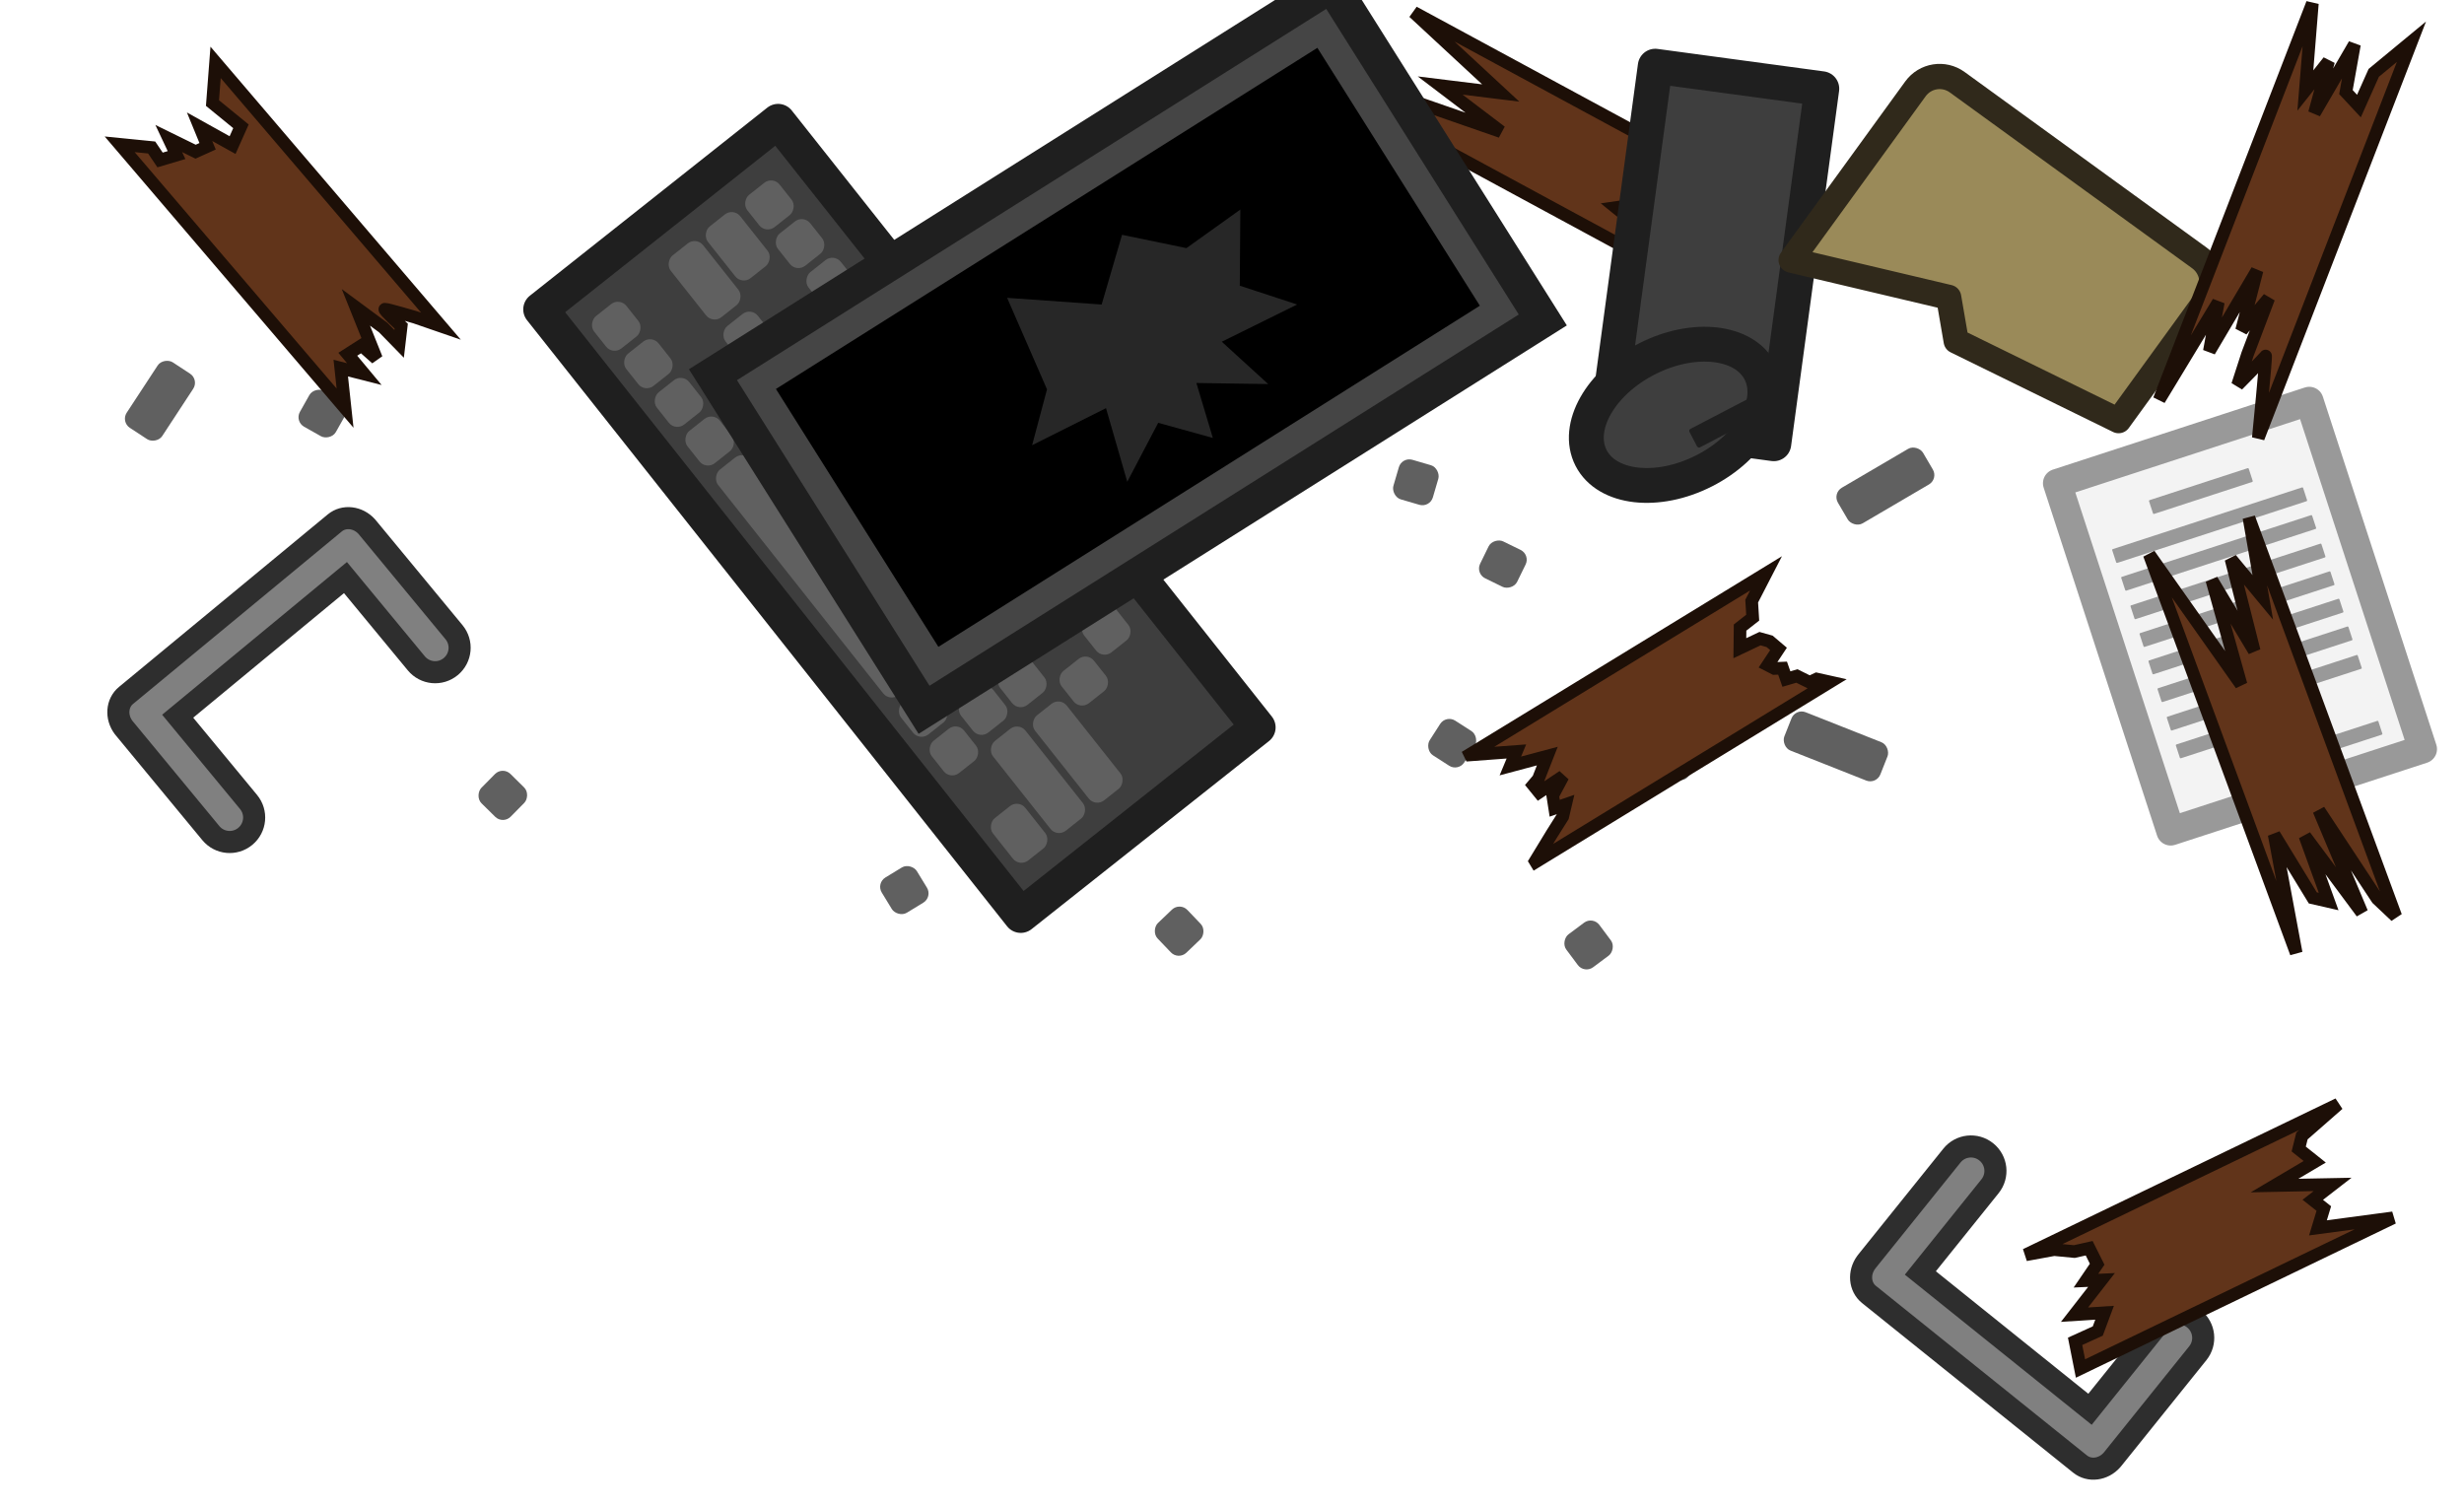<?xml version="1.0" encoding="UTF-8" standalone="no"?>
<!-- Created with Inkscape (http://www.inkscape.org/) -->

<svg
   width="390.567"
   height="238.736"
   viewBox="0 0 103.338 63.166"
   version="1.1"
   id="svg1"
   xmlns="http://www.w3.org/2000/svg"
   xmlns:svg="http://www.w3.org/2000/svg">
  <defs
     id="defs1" />
  <g
     id="layer1"
     transform="translate(50.608,-236.421)">
    <g
       id="g9476"
       transform="matrix(1,0,0,-1,-2931.087,188.383)">
      <path
         id="rect998-3"
         style="fill:#61341a;fill-opacity:1;stroke:#1d0f07;stroke-width:0.529;stroke-linecap:square;stroke-opacity:1"
         d="m 2955.434,-57.031 -3.93,0.875 0.894,-1.628 -2.65,1.263 -1.5,-0.22 1.614,-1.306 2.804,-1.559 0.648,-1.342 -15.668,8.479 1.056,0.548 4.724,-1.639 -2.548,1.935 2.54,-0.313 -3.651,3.385 z" />
      <path
         id="path9290"
         style="display:inline;fill:#808080;fill-opacity:1;stroke:#2e2e2e;stroke-width:0.926;stroke-miterlimit:4;stroke-dasharray:none;stroke-opacity:1"
         d="m 2889.321,-82.978 c 0.362,-0.438 1.006,-0.499 1.444,-0.137 0.438,0.362 0.499,1.006 0.137,1.444 l -2.971,3.596 7.036,5.814 2.971,-3.596 c 0.362,-0.438 1.006,-0.5 1.444,-0.138 0.438,0.362 0.499,1.006 0.137,1.444 l -3.625,4.387 c -0.012,0.014 -0.022,0.027 -0.034,0.041 -0.365,0.403 -0.953,0.474 -1.34,0.154 l -8.686,-7.178 -0.07,-0.057 c -0.387,-0.32 -0.428,-0.91 -0.101,-1.345 0.01,-0.014 0.022,-0.027 0.034,-0.041 z" />
      <path
         id="path9292"
         style="display:inline;fill:#808080;fill-opacity:1;stroke:#2e2e2e;stroke-width:0.926;stroke-miterlimit:4;stroke-dasharray:none;stroke-opacity:1"
         d="m 2972.653,-104.791 c 0.356,0.443 0.286,1.086 -0.157,1.442 -0.443,0.356 -1.086,0.285 -1.442,-0.157 l -2.922,-3.636 -7.115,5.717 2.922,3.636 c 0.356,0.443 0.286,1.086 -0.157,1.442 -0.443,0.356 -1.086,0.286 -1.442,-0.157 l -3.565,-4.436 c -0.011,-0.014 -0.022,-0.028 -0.032,-0.042 -0.321,-0.439 -0.272,-1.029 0.119,-1.344 l 8.784,-7.058 0.07,-0.056 c 0.392,-0.315 0.978,-0.236 1.338,0.173 0.012,0.013 0.023,0.026 0.034,0.041 z" />
      <rect
         style="fill:#606060;fill-opacity:1;stroke:none;stroke-width:2.534;stroke-linecap:round;stroke-linejoin:round;stroke-miterlimit:5;stroke-dasharray:none;stroke-opacity:1;paint-order:fill markers stroke"
         id="rect9312"
         width="1.724"
         height="1.729"
         x="1830.337"
         y="-2310.149"
         ry="0.458"
         rx="0.458"
         transform="matrix(0.598,-0.802,-0.802,-0.598,0,0)" />
      <rect
         style="fill:#606060;fill-opacity:1;stroke:none;stroke-width:2.534;stroke-linecap:round;stroke-linejoin:round;stroke-miterlimit:5;stroke-dasharray:none;stroke-opacity:1;paint-order:fill markers stroke"
         id="rect9322"
         width="4.136"
         height="1.729"
         x="2515.375"
         y="1554.466"
         ry="0.458"
         rx="0.458"
         transform="matrix(0.863,0.506,0.506,-0.863,0,0)" />
      <rect
         style="fill:#606060;fill-opacity:1;stroke:none;stroke-width:2.534;stroke-linecap:round;stroke-linejoin:round;stroke-miterlimit:5;stroke-dasharray:none;stroke-opacity:1;paint-order:fill markers stroke"
         id="rect9328"
         width="1.724"
         height="1.729"
         x="1228.03"
         y="2676.223"
         ry="0.458"
         rx="0.458"
         transform="matrix(0.439,0.898,0.898,-0.439,0,0)" />
      <rect
         style="fill:#606060;fill-opacity:1;stroke:none;stroke-width:2.534;stroke-linecap:round;stroke-linejoin:round;stroke-miterlimit:5;stroke-dasharray:none;stroke-opacity:1;paint-order:fill markers stroke"
         id="rect9332"
         width="1.724"
         height="1.729"
         x="2518.432"
         y="-1524.303"
         ry="0.458"
         rx="0.458"
         transform="matrix(0.841,-0.54,-0.54,-0.841,0,0)" />
      <rect
         style="fill:#606060;fill-opacity:1;stroke:none;stroke-width:2.534;stroke-linecap:round;stroke-linejoin:round;stroke-miterlimit:5;stroke-dasharray:none;stroke-opacity:1;paint-order:fill markers stroke"
         id="rect9344"
         width="1.724"
         height="1.729"
         x="1870.631"
         y="2280.957"
         ry="0.458"
         rx="0.458"
         transform="matrix(0.655,0.756,0.756,-0.655,0,0)" />
      <rect
         style="fill:#606060;fill-opacity:1;stroke:none;stroke-width:2.534;stroke-linecap:round;stroke-linejoin:round;stroke-miterlimit:5;stroke-dasharray:none;stroke-opacity:1;paint-order:fill markers stroke"
         id="rect9354"
         width="1.724"
         height="1.729"
         x="1822.111"
         y="-2296.813"
         ry="0.458"
         rx="0.458"
         transform="matrix(0.608,-0.794,-0.794,-0.608,0,0)" />
      <rect
         style="fill:#606060;fill-opacity:1;stroke:none;stroke-width:2.534;stroke-linecap:round;stroke-linejoin:round;stroke-miterlimit:5;stroke-dasharray:none;stroke-opacity:1;paint-order:fill markers stroke"
         id="rect9368"
         width="1.724"
         height="1.729"
         x="1363.527"
         y="2552.63"
         ry="0.458"
         rx="0.458"
         transform="matrix(0.491,0.871,0.871,-0.491,0,0)" />
      <rect
         style="fill:#606060;fill-opacity:1;stroke:none;stroke-width:2.534;stroke-linecap:round;stroke-linejoin:round;stroke-miterlimit:5;stroke-dasharray:none;stroke-opacity:1;paint-order:fill markers stroke"
         id="rect9376"
         width="1.724"
         height="1.729"
         x="2445.129"
         y="1591.324"
         ry="0.458"
         rx="0.458"
         transform="matrix(0.854,0.521,0.521,-0.854,0,0)" />
      <rect
         style="fill:#606060;fill-opacity:1;stroke:none;stroke-width:2.534;stroke-linecap:round;stroke-linejoin:round;stroke-miterlimit:5;stroke-dasharray:none;stroke-opacity:1;paint-order:fill markers stroke"
         id="rect9384"
         width="1.724"
         height="1.729"
         x="2838.992"
         y="-761.004"
         ry="0.458"
         rx="0.458"
         transform="matrix(0.96,-0.281,-0.281,-0.96,0,0)" />
      <rect
         style="fill:#606060;fill-opacity:1;stroke:none;stroke-width:2.534;stroke-linecap:round;stroke-linejoin:round;stroke-miterlimit:5;stroke-dasharray:none;stroke-opacity:1;paint-order:fill markers stroke"
         id="rect9398"
         width="1.724"
         height="1.729"
         x="2122.728"
         y="-1980.31"
         ry="0.458"
         rx="0.458"
         transform="matrix(0.712,-0.702,-0.702,-0.712,0,0)" />
      <rect
         style="fill:#606060;fill-opacity:1;stroke:none;stroke-width:2.534;stroke-linecap:round;stroke-linejoin:round;stroke-miterlimit:5;stroke-dasharray:none;stroke-opacity:1;paint-order:fill markers stroke"
         id="rect9402"
         width="1.724"
         height="1.729"
         x="2086.249"
         y="-2058.593"
         ry="0.458"
         rx="0.458"
         transform="matrix(0.691,-0.723,-0.723,-0.691,0,0)" />
      <rect
         style="fill:#606060;fill-opacity:1;stroke:none;stroke-width:2.534;stroke-linecap:round;stroke-linejoin:round;stroke-miterlimit:5;stroke-dasharray:none;stroke-opacity:1;paint-order:fill markers stroke"
         id="rect9408"
         width="4.33"
         height="1.729"
         x="2776.585"
         y="-1015.1"
         ry="0.458"
         rx="0.458"
         transform="matrix(0.93,-0.368,-0.368,-0.93,0,0)" />
      <g
         id="g2"
         transform="matrix(-0.621,0.784,0.784,0.621,4861.095,-2311.444)">
        <rect
           style="fill:#3e3e3e;fill-opacity:1;stroke:#1f1f1f;stroke-width:1.462;stroke-linecap:round;stroke-linejoin:round;stroke-miterlimit:5;stroke-dasharray:none;stroke-opacity:1;paint-order:fill markers stroke"
           id="rect9296"
           width="32.422"
           height="12.701"
           x="-2979.334"
           y="124.766"
           transform="scale(-1)" />
        <rect
           style="fill:#606060;fill-opacity:1;stroke:none;stroke-width:2.534;stroke-linecap:round;stroke-linejoin:round;stroke-miterlimit:5;stroke-dasharray:none;stroke-opacity:1;paint-order:fill markers stroke"
           id="rect9298"
           width="1.724"
           height="1.729"
           x="-2977.673"
           y="126.364"
           ry="0.458"
           rx="0.458"
           transform="scale(-1)" />
        <rect
           style="fill:#606060;fill-opacity:1;stroke:none;stroke-width:2.534;stroke-linecap:round;stroke-linejoin:round;stroke-miterlimit:5;stroke-dasharray:none;stroke-opacity:1;paint-order:fill markers stroke"
           id="rect9300"
           width="1.724"
           height="1.729"
           x="-2977.673"
           y="134.558"
           ry="0.458"
           rx="0.458"
           transform="scale(-1)" />
        <rect
           style="fill:#606060;fill-opacity:1;stroke:none;stroke-width:2.534;stroke-linecap:round;stroke-linejoin:round;stroke-miterlimit:5;stroke-dasharray:none;stroke-opacity:1;paint-order:fill markers stroke"
           id="rect9302"
           width="1.724"
           height="1.729"
           x="-2975.605"
           y="134.477"
           ry="0.458"
           rx="0.458"
           transform="scale(-1)" />
        <rect
           style="fill:#606060;fill-opacity:1;stroke:none;stroke-width:2.534;stroke-linecap:round;stroke-linejoin:round;stroke-miterlimit:5;stroke-dasharray:none;stroke-opacity:1;paint-order:fill markers stroke"
           id="rect9304"
           width="1.724"
           height="1.729"
           x="-2973.537"
           y="134.477"
           ry="0.458"
           rx="0.458"
           transform="scale(-1)" />
        <rect
           style="fill:#606060;fill-opacity:1;stroke:none;stroke-width:2.534;stroke-linecap:round;stroke-linejoin:round;stroke-miterlimit:5;stroke-dasharray:none;stroke-opacity:1;paint-order:fill markers stroke"
           id="rect9306"
           width="1.724"
           height="1.729"
           x="-2971.469"
           y="134.477"
           ry="0.458"
           rx="0.458"
           transform="scale(-1)" />
        <rect
           style="fill:#606060;fill-opacity:1;stroke:none;stroke-width:2.534;stroke-linecap:round;stroke-linejoin:round;stroke-miterlimit:5;stroke-dasharray:none;stroke-opacity:1;paint-order:fill markers stroke"
           id="rect9308"
           width="1.724"
           height="1.729"
           x="-2956.992"
           y="134.52"
           ry="0.458"
           rx="0.458"
           transform="scale(-1)" />
        <rect
           style="fill:#606060;fill-opacity:1;stroke:none;stroke-width:2.534;stroke-linecap:round;stroke-linejoin:round;stroke-miterlimit:5;stroke-dasharray:none;stroke-opacity:1;paint-order:fill markers stroke"
           id="rect9310"
           width="1.724"
           height="1.729"
           x="-2954.924"
           y="134.516"
           ry="0.458"
           rx="0.458"
           transform="scale(-1)" />
        <rect
           style="fill:#606060;fill-opacity:1;stroke:none;stroke-width:2.534;stroke-linecap:round;stroke-linejoin:round;stroke-miterlimit:5;stroke-dasharray:none;stroke-opacity:1;paint-order:fill markers stroke"
           id="rect9314"
           width="2.262"
           height="1.729"
           x="-2950.788"
           y="134.516"
           ry="0.458"
           rx="0.458"
           transform="scale(-1)" />
        <rect
           style="fill:#606060;fill-opacity:1;stroke:none;stroke-width:2.534;stroke-linecap:round;stroke-linejoin:round;stroke-miterlimit:5;stroke-dasharray:none;stroke-opacity:1;paint-order:fill markers stroke"
           id="rect9316"
           width="12.065"
           height="1.729"
           x="-2969.401"
           y="134.477"
           ry="0.458"
           rx="0.458"
           transform="scale(-1)" />
        <rect
           style="fill:#606060;fill-opacity:1;stroke:none;stroke-width:2.534;stroke-linecap:round;stroke-linejoin:round;stroke-miterlimit:5;stroke-dasharray:none;stroke-opacity:1;paint-order:fill markers stroke"
           id="rect9318"
           width="2.763"
           height="1.729"
           x="-2977.659"
           y="128.482"
           ry="0.458"
           rx="0.458"
           transform="scale(-1)" />
        <rect
           style="fill:#606060;fill-opacity:1;stroke:none;stroke-width:2.534;stroke-linecap:round;stroke-linejoin:round;stroke-miterlimit:5;stroke-dasharray:none;stroke-opacity:1;paint-order:fill markers stroke"
           id="rect9320"
           width="3.301"
           height="1.729"
           x="-2977.673"
           y="130.457"
           ry="0.458"
           rx="0.458"
           transform="scale(-1)" />
        <rect
           style="fill:#606060;fill-opacity:1;stroke:none;stroke-width:2.534;stroke-linecap:round;stroke-linejoin:round;stroke-miterlimit:5;stroke-dasharray:none;stroke-opacity:1;paint-order:fill markers stroke"
           id="rect9324"
           width="4.795"
           height="1.737"
           x="-2953.321"
           y="132.499"
           ry="0.458"
           rx="0.458"
           transform="scale(-1)" />
        <rect
           style="fill:#606060;fill-opacity:1;stroke:none;stroke-width:2.534;stroke-linecap:round;stroke-linejoin:round;stroke-miterlimit:5;stroke-dasharray:none;stroke-opacity:1;paint-order:fill markers stroke"
           id="rect9326"
           width="1.724"
           height="1.729"
           x="-2975.605"
           y="126.364"
           ry="0.458"
           rx="0.458"
           transform="scale(-1)" />
        <rect
           style="fill:#606060;fill-opacity:1;stroke:none;stroke-width:2.534;stroke-linecap:round;stroke-linejoin:round;stroke-miterlimit:5;stroke-dasharray:none;stroke-opacity:1;paint-order:fill markers stroke"
           id="rect9330"
           width="1.724"
           height="1.729"
           x="-2973.927"
           y="130.495"
           ry="0.458"
           rx="0.458"
           transform="scale(-1)" />
        <rect
           style="fill:#606060;fill-opacity:1;stroke:none;stroke-width:2.534;stroke-linecap:round;stroke-linejoin:round;stroke-miterlimit:5;stroke-dasharray:none;stroke-opacity:1;paint-order:fill markers stroke"
           id="rect9334"
           width="1.724"
           height="1.729"
           x="-2969.768"
           y="130.495"
           ry="0.458"
           rx="0.458"
           transform="scale(-1)" />
        <rect
           style="fill:#606060;fill-opacity:1;stroke:none;stroke-width:2.534;stroke-linecap:round;stroke-linejoin:round;stroke-miterlimit:5;stroke-dasharray:none;stroke-opacity:1;paint-order:fill markers stroke"
           id="rect9336"
           width="1.724"
           height="1.729"
           x="-2967.714"
           y="130.495"
           ry="0.458"
           rx="0.458"
           transform="scale(-1)" />
        <rect
           style="fill:#606060;fill-opacity:1;stroke:none;stroke-width:2.534;stroke-linecap:round;stroke-linejoin:round;stroke-miterlimit:5;stroke-dasharray:none;stroke-opacity:1;paint-order:fill markers stroke"
           id="rect9338"
           width="1.724"
           height="1.729"
           x="-2965.659"
           y="130.495"
           ry="0.458"
           rx="0.458"
           transform="scale(-1)" />
        <rect
           style="fill:#606060;fill-opacity:1;stroke:none;stroke-width:2.534;stroke-linecap:round;stroke-linejoin:round;stroke-miterlimit:5;stroke-dasharray:none;stroke-opacity:1;paint-order:fill markers stroke"
           id="rect9340"
           width="1.724"
           height="1.729"
           x="-2963.604"
           y="130.495"
           ry="0.458"
           rx="0.458"
           transform="scale(-1)" />
        <rect
           style="fill:#606060;fill-opacity:1;stroke:none;stroke-width:2.534;stroke-linecap:round;stroke-linejoin:round;stroke-miterlimit:5;stroke-dasharray:none;stroke-opacity:1;paint-order:fill markers stroke"
           id="rect9342"
           width="1.724"
           height="1.729"
           x="-2961.55"
           y="130.495"
           ry="0.458"
           rx="0.458"
           transform="scale(-1)" />
        <rect
           style="fill:#606060;fill-opacity:1;stroke:none;stroke-width:2.534;stroke-linecap:round;stroke-linejoin:round;stroke-miterlimit:5;stroke-dasharray:none;stroke-opacity:1;paint-order:fill markers stroke"
           id="rect9346"
           width="1.724"
           height="1.729"
           x="-2957.44"
           y="130.495"
           ry="0.458"
           rx="0.458"
           transform="scale(-1)" />
        <rect
           style="fill:#606060;fill-opacity:1;stroke:none;stroke-width:2.534;stroke-linecap:round;stroke-linejoin:round;stroke-miterlimit:5;stroke-dasharray:none;stroke-opacity:1;paint-order:fill markers stroke"
           id="rect9348"
           width="1.724"
           height="1.729"
           x="-2955.385"
           y="130.491"
           ry="0.458"
           rx="0.458"
           transform="scale(-1)" />
        <rect
           style="fill:#606060;fill-opacity:1;stroke:none;stroke-width:2.534;stroke-linecap:round;stroke-linejoin:round;stroke-miterlimit:5;stroke-dasharray:none;stroke-opacity:1;paint-order:fill markers stroke"
           id="rect9350"
           width="1.724"
           height="1.729"
           x="-2973.065"
           y="132.507"
           ry="0.458"
           rx="0.458"
           transform="scale(-1)" />
        <rect
           style="fill:#606060;fill-opacity:1;stroke:none;stroke-width:2.534;stroke-linecap:round;stroke-linejoin:round;stroke-miterlimit:5;stroke-dasharray:none;stroke-opacity:1;paint-order:fill markers stroke"
           id="rect9352"
           width="1.724"
           height="1.729"
           x="-2970.869"
           y="132.507"
           ry="0.458"
           rx="0.458"
           transform="scale(-1)" />
        <rect
           style="fill:#606060;fill-opacity:1;stroke:none;stroke-width:2.534;stroke-linecap:round;stroke-linejoin:round;stroke-miterlimit:5;stroke-dasharray:none;stroke-opacity:1;paint-order:fill markers stroke"
           id="rect9356"
           width="1.724"
           height="1.729"
           x="-2966.476"
           y="132.507"
           ry="0.458"
           rx="0.458"
           transform="scale(-1)" />
        <rect
           style="fill:#606060;fill-opacity:1;stroke:none;stroke-width:2.534;stroke-linecap:round;stroke-linejoin:round;stroke-miterlimit:5;stroke-dasharray:none;stroke-opacity:1;paint-order:fill markers stroke"
           id="rect9358"
           width="1.724"
           height="1.729"
           x="-2964.279"
           y="132.507"
           ry="0.458"
           rx="0.458"
           transform="scale(-1)" />
        <rect
           style="fill:#606060;fill-opacity:1;stroke:none;stroke-width:2.534;stroke-linecap:round;stroke-linejoin:round;stroke-miterlimit:5;stroke-dasharray:none;stroke-opacity:1;paint-order:fill markers stroke"
           id="rect9360"
           width="1.724"
           height="1.729"
           x="-2962.083"
           y="132.507"
           ry="0.458"
           rx="0.458"
           transform="scale(-1)" />
        <rect
           style="fill:#606060;fill-opacity:1;stroke:none;stroke-width:2.534;stroke-linecap:round;stroke-linejoin:round;stroke-miterlimit:5;stroke-dasharray:none;stroke-opacity:1;paint-order:fill markers stroke"
           id="rect9362"
           width="1.724"
           height="1.729"
           x="-2959.887"
           y="132.507"
           ry="0.458"
           rx="0.458"
           transform="scale(-1)" />
        <rect
           style="fill:#606060;fill-opacity:1;stroke:none;stroke-width:2.534;stroke-linecap:round;stroke-linejoin:round;stroke-miterlimit:5;stroke-dasharray:none;stroke-opacity:1;paint-order:fill markers stroke"
           id="rect9364"
           width="1.724"
           height="1.729"
           x="-2957.69"
           y="132.507"
           ry="0.458"
           rx="0.458"
           transform="scale(-1)" />
        <rect
           style="fill:#606060;fill-opacity:1;stroke:none;stroke-width:2.534;stroke-linecap:round;stroke-linejoin:round;stroke-miterlimit:5;stroke-dasharray:none;stroke-opacity:1;paint-order:fill markers stroke"
           id="rect9366"
           width="1.724"
           height="1.729"
           x="-2955.494"
           y="132.499"
           ry="0.458"
           rx="0.458"
           transform="scale(-1)" />
        <rect
           style="fill:#606060;fill-opacity:1;stroke:none;stroke-width:2.534;stroke-linecap:round;stroke-linejoin:round;stroke-miterlimit:5;stroke-dasharray:none;stroke-opacity:1;paint-order:fill markers stroke"
           id="rect9370"
           width="1.724"
           height="1.729"
           x="-2970.384"
           y="128.482"
           ry="0.458"
           rx="0.458"
           transform="scale(-1)" />
        <rect
           style="fill:#606060;fill-opacity:1;stroke:none;stroke-width:2.534;stroke-linecap:round;stroke-linejoin:round;stroke-miterlimit:5;stroke-dasharray:none;stroke-opacity:1;paint-order:fill markers stroke"
           id="rect9372"
           width="1.724"
           height="1.729"
           x="-2968.316"
           y="128.482"
           ry="0.458"
           rx="0.458"
           transform="scale(-1)" />
        <rect
           style="fill:#606060;fill-opacity:1;stroke:none;stroke-width:2.534;stroke-linecap:round;stroke-linejoin:round;stroke-miterlimit:5;stroke-dasharray:none;stroke-opacity:1;paint-order:fill markers stroke"
           id="rect9374"
           width="1.724"
           height="1.729"
           x="-2966.248"
           y="128.482"
           ry="0.458"
           rx="0.458"
           transform="scale(-1)" />
        <rect
           style="fill:#606060;fill-opacity:1;stroke:none;stroke-width:2.534;stroke-linecap:round;stroke-linejoin:round;stroke-miterlimit:5;stroke-dasharray:none;stroke-opacity:1;paint-order:fill markers stroke"
           id="rect9378"
           width="1.724"
           height="1.729"
           x="-2962.111"
           y="128.482"
           ry="0.458"
           rx="0.458"
           transform="scale(-1)" />
        <rect
           style="fill:#606060;fill-opacity:1;stroke:none;stroke-width:2.534;stroke-linecap:round;stroke-linejoin:round;stroke-miterlimit:5;stroke-dasharray:none;stroke-opacity:1;paint-order:fill markers stroke"
           id="rect9380"
           width="1.724"
           height="1.729"
           x="-2960.043"
           y="128.482"
           ry="0.458"
           rx="0.458"
           transform="scale(-1)" />
        <rect
           style="fill:#606060;fill-opacity:1;stroke:none;stroke-width:2.534;stroke-linecap:round;stroke-linejoin:round;stroke-miterlimit:5;stroke-dasharray:none;stroke-opacity:1;paint-order:fill markers stroke"
           id="rect9382"
           width="1.724"
           height="1.729"
           x="-2957.975"
           y="128.482"
           ry="0.458"
           rx="0.458"
           transform="scale(-1)" />
        <rect
           style="fill:#606060;fill-opacity:1;stroke:none;stroke-width:2.534;stroke-linecap:round;stroke-linejoin:round;stroke-miterlimit:5;stroke-dasharray:none;stroke-opacity:1;paint-order:fill markers stroke"
           id="rect9386"
           width="1.724"
           height="1.729"
           x="-2953.839"
           y="128.428"
           ry="0.458"
           rx="0.458"
           transform="scale(-1)" />
        <rect
           style="fill:#606060;fill-opacity:1;stroke:none;stroke-width:2.534;stroke-linecap:round;stroke-linejoin:round;stroke-miterlimit:5;stroke-dasharray:none;stroke-opacity:1;paint-order:fill markers stroke"
           id="rect9388"
           width="1.724"
           height="1.729"
           x="-2973.537"
           y="126.364"
           ry="0.458"
           rx="0.458"
           transform="scale(-1)" />
        <rect
           style="fill:#606060;fill-opacity:1;stroke:none;stroke-width:2.534;stroke-linecap:round;stroke-linejoin:round;stroke-miterlimit:5;stroke-dasharray:none;stroke-opacity:1;paint-order:fill markers stroke"
           id="rect9390"
           width="1.724"
           height="1.729"
           x="-2971.469"
           y="126.364"
           ry="0.458"
           rx="0.458"
           transform="scale(-1)" />
        <rect
           style="fill:#606060;fill-opacity:1;stroke:none;stroke-width:2.534;stroke-linecap:round;stroke-linejoin:round;stroke-miterlimit:5;stroke-dasharray:none;stroke-opacity:1;paint-order:fill markers stroke"
           id="rect9392"
           width="1.724"
           height="1.729"
           x="-2969.401"
           y="126.364"
           ry="0.458"
           rx="0.458"
           transform="scale(-1)" />
        <rect
           style="fill:#606060;fill-opacity:1;stroke:none;stroke-width:2.534;stroke-linecap:round;stroke-linejoin:round;stroke-miterlimit:5;stroke-dasharray:none;stroke-opacity:1;paint-order:fill markers stroke"
           id="rect9394"
           width="1.724"
           height="1.729"
           x="-2967.332"
           y="126.364"
           ry="0.458"
           rx="0.458"
           transform="scale(-1)" />
        <rect
           style="fill:#606060;fill-opacity:1;stroke:none;stroke-width:2.534;stroke-linecap:round;stroke-linejoin:round;stroke-miterlimit:5;stroke-dasharray:none;stroke-opacity:1;paint-order:fill markers stroke"
           id="rect9396"
           width="1.724"
           height="1.729"
           x="-2965.265"
           y="126.364"
           ry="0.458"
           rx="0.458"
           transform="scale(-1)" />
        <rect
           style="fill:#606060;fill-opacity:1;stroke:none;stroke-width:2.534;stroke-linecap:round;stroke-linejoin:round;stroke-miterlimit:5;stroke-dasharray:none;stroke-opacity:1;paint-order:fill markers stroke"
           id="rect9400"
           width="1.724"
           height="1.729"
           x="-2961.128"
           y="126.364"
           ry="0.458"
           rx="0.458"
           transform="scale(-1)" />
        <rect
           style="fill:#606060;fill-opacity:1;stroke:none;stroke-width:2.534;stroke-linecap:round;stroke-linejoin:round;stroke-miterlimit:5;stroke-dasharray:none;stroke-opacity:1;paint-order:fill markers stroke"
           id="rect9404"
           width="1.724"
           height="1.729"
           x="-2956.992"
           y="126.364"
           ry="0.458"
           rx="0.458"
           transform="scale(-1)" />
        <rect
           style="fill:#606060;fill-opacity:1;stroke:none;stroke-width:2.534;stroke-linecap:round;stroke-linejoin:round;stroke-miterlimit:5;stroke-dasharray:none;stroke-opacity:1;paint-order:fill markers stroke"
           id="rect9406"
           width="1.724"
           height="1.729"
           x="-2954.924"
           y="126.364"
           ry="0.458"
           rx="0.458"
           transform="scale(-1)" />
        <rect
           style="fill:#606060;fill-opacity:1;stroke:none;stroke-width:2.534;stroke-linecap:round;stroke-linejoin:round;stroke-miterlimit:5;stroke-dasharray:none;stroke-opacity:1;paint-order:fill markers stroke"
           id="rect9410"
           width="4.543"
           height="1.696"
           x="-2953.069"
           y="130.491"
           ry="0.458"
           rx="0.458"
           transform="scale(-1)" />
      </g>
      <rect
         style="fill:#606060;fill-opacity:1;stroke:none;stroke-width:2.534;stroke-linecap:round;stroke-linejoin:round;stroke-miterlimit:5;stroke-dasharray:none;stroke-opacity:1;paint-order:fill markers stroke"
         id="rect9412"
         width="3.285"
         height="1.783"
         x="1527.549"
         y="2450.293"
         ry="0.458"
         rx="0.458"
         transform="matrix(0.548,0.836,0.836,-0.548,0,0)" />
      <rect
         style="fill:#3e3e3e;fill-opacity:1;stroke:#1f1f1f;stroke-width:1.462;stroke-linecap:round;stroke-linejoin:round;stroke-miterlimit:5;stroke-dasharray:none;stroke-opacity:1;paint-order:fill markers stroke"
         id="rect9416"
         width="15.025"
         height="7.049"
         x="-344.917"
         y="-2937.099"
         ry="0"
         transform="matrix(-0.134,-0.991,-0.991,0.134,0,0)" />
      <path
         id="rect9424"
         style="fill:#9a8a59;fill-opacity:1;stroke:#30291b;stroke-width:1.058;stroke-linecap:round;stroke-linejoin:round;stroke-miterlimit:5;stroke-dasharray:none;stroke-opacity:1;paint-order:fill markers stroke"
         d="m 2960.81,-51.766 c 0.409,0.564 1.192,0.688 1.755,0.279 l 10.161,-7.373 c 0.564,-0.409 0.688,-1.192 0.279,-1.755 l -3.675,-5.064 -6.81,3.339 -0.315,1.831 -6.607,1.563 z" />
      <rect
         style="fill:#f3f3f3;fill-opacity:1;stroke:#999999;stroke-width:1.2;stroke-linecap:round;stroke-linejoin:round;stroke-dasharray:none;stroke-opacity:1;stop-color:#000000"
         id="rect9448"
         width="11.113"
         height="15.346"
         x="2798.811"
         y="984.16"
         transform="matrix(0.951,0.31,0.31,-0.951,0,0)" />
      <rect
         style="fill:#999999;fill-opacity:1;stroke:none;stroke-width:1.194;stroke-linecap:round;stroke-linejoin:round;stroke-miterlimit:5;stroke-dasharray:none;stroke-opacity:1;paint-order:fill markers stroke"
         id="rect9450"
         width="4.397"
         height="0.608"
         x="2802.236"
         y="986.033"
         ry="0.033"
         rx="0.033"
         transform="matrix(0.951,0.31,0.31,-0.951,0,0)" />
      <rect
         style="fill:#999999;fill-opacity:1;stroke:none;stroke-width:1.194;stroke-linecap:round;stroke-linejoin:round;stroke-miterlimit:5;stroke-dasharray:none;stroke-opacity:1;paint-order:fill markers stroke"
         id="rect9452"
         width="8.419"
         height="0.608"
         x="2800.131"
         y="987.507"
         ry="0.033"
         rx="0.033"
         transform="matrix(0.951,0.31,0.31,-0.951,0,0)" />
      <rect
         style="fill:#999999;fill-opacity:1;stroke:none;stroke-width:1.194;stroke-linecap:round;stroke-linejoin:round;stroke-miterlimit:5;stroke-dasharray:none;stroke-opacity:1;paint-order:fill markers stroke"
         id="rect9454"
         width="8.419"
         height="0.608"
         x="2800.131"
         y="988.73"
         ry="0.033"
         rx="0.033"
         transform="matrix(0.951,0.31,0.31,-0.951,0,0)" />
      <rect
         style="fill:#999999;fill-opacity:1;stroke:none;stroke-width:1.194;stroke-linecap:round;stroke-linejoin:round;stroke-miterlimit:5;stroke-dasharray:none;stroke-opacity:1;paint-order:fill markers stroke"
         id="rect9456"
         width="8.419"
         height="0.608"
         x="2800.131"
         y="989.987"
         ry="0.033"
         rx="0.033"
         transform="matrix(0.951,0.31,0.31,-0.951,0,0)" />
      <rect
         style="fill:#999999;fill-opacity:1;stroke:none;stroke-width:1.194;stroke-linecap:round;stroke-linejoin:round;stroke-miterlimit:5;stroke-dasharray:none;stroke-opacity:1;paint-order:fill markers stroke"
         id="rect9458"
         width="8.419"
         height="0.608"
         x="2800.131"
         y="991.211"
         ry="0.033"
         rx="0.033"
         transform="matrix(0.951,0.31,0.31,-0.951,0,0)" />
      <rect
         style="fill:#999999;fill-opacity:1;stroke:none;stroke-width:1.194;stroke-linecap:round;stroke-linejoin:round;stroke-miterlimit:5;stroke-dasharray:none;stroke-opacity:1;paint-order:fill markers stroke"
         id="rect9460"
         width="8.419"
         height="0.608"
         x="2800.131"
         y="992.418"
         ry="0.033"
         rx="0.033"
         transform="matrix(0.951,0.31,0.31,-0.951,0,0)" />
      <rect
         style="fill:#999999;fill-opacity:1;stroke:none;stroke-width:1.194;stroke-linecap:round;stroke-linejoin:round;stroke-miterlimit:5;stroke-dasharray:none;stroke-opacity:1;paint-order:fill markers stroke"
         id="rect9462"
         width="8.419"
         height="0.608"
         x="2800.131"
         y="993.642"
         ry="0.033"
         rx="0.033"
         transform="matrix(0.951,0.31,0.31,-0.951,0,0)" />
      <rect
         style="fill:#999999;fill-opacity:1;stroke:none;stroke-width:1.194;stroke-linecap:round;stroke-linejoin:round;stroke-miterlimit:5;stroke-dasharray:none;stroke-opacity:1;paint-order:fill markers stroke"
         id="rect9464"
         width="8.419"
         height="0.608"
         x="2800.131"
         y="994.898"
         ry="0.033"
         rx="0.033"
         transform="matrix(0.951,0.31,0.31,-0.951,0,0)" />
      <rect
         style="fill:#999999;fill-opacity:1;stroke:none;stroke-width:1.194;stroke-linecap:round;stroke-linejoin:round;stroke-miterlimit:5;stroke-dasharray:none;stroke-opacity:1;paint-order:fill markers stroke"
         id="rect9466"
         width="4.5"
         height="0.608"
         x="2800.131"
         y="996.122"
         ry="0.033"
         rx="0.033"
         transform="matrix(0.951,0.31,0.31,-0.951,0,0)" />
      <rect
         style="fill:#999999;fill-opacity:1;stroke:none;stroke-width:1.194;stroke-linecap:round;stroke-linejoin:round;stroke-miterlimit:5;stroke-dasharray:none;stroke-opacity:1;paint-order:fill markers stroke"
         id="rect9468"
         width="2.648"
         height="0.608"
         x="2805.869"
         y="997.792"
         ry="0.033"
         rx="0.033"
         transform="matrix(0.951,0.31,0.31,-0.951,0,0)" />
      <g
         id="g3"
         transform="rotate(-72.732,2951.326,-66.972)">
        <ellipse
           style="fill:#3e3e3e;fill-opacity:1;stroke:#1f1f1f;stroke-width:1.462;stroke-linecap:square;stroke-linejoin:miter;stroke-miterlimit:5;stroke-dasharray:none;stroke-opacity:1;paint-order:fill markers stroke"
           id="ellipse9426"
           cx="2897.233"
           cy="567.538"
           rx="2.637"
           ry="3.979"
           transform="matrix(0.985,0.17,0.169,-0.986,0,0)" />
        <rect
           style="fill:#1f1f1f;fill-opacity:1;stroke:#1f1f1f;stroke-width:0.1;stroke-linecap:round;stroke-linejoin:round;stroke-dasharray:none;stroke-opacity:1;stop-color:#000000"
           id="rect9474"
           width="0.771"
           height="3.853"
           x="-2892.361"
           y="-590.835"
           rx="0.033"
           ry="0.033"
           transform="matrix(-0.984,-0.178,-0.178,0.984,0,0)" />
      </g>
      <g
         id="g1"
         transform="matrix(-0.846,-0.533,-0.533,0.846,5376.087,1604.557)">
        <rect
           style="fill:#454545;fill-opacity:1;stroke:#1f1f1f;stroke-width:1.462;stroke-linecap:square;stroke-linejoin:miter;stroke-miterlimit:5;stroke-dasharray:none;stroke-opacity:1;paint-order:fill markers stroke"
           id="rect9418"
           width="30.673"
           height="16.611"
           x="-2975.778"
           y="97.187"
           ry="0"
           transform="scale(-1)" />
        <rect
           style="fill:#000000;fill-opacity:1;stroke:none;stroke-width:2.3;stroke-linecap:round;stroke-dasharray:none"
           id="rect1"
           width="26.842"
           height="12.784"
           x="2947.02"
           y="99.101"
           transform="scale(1,-1)" />
        <path
           style="fill:#272727;fill-opacity:1;stroke:none;stroke-width:2.3;stroke-linecap:round;stroke-dasharray:none"
           d="m 2956.145,-103.281 1.988,1.912 2.282,-2.018 3.205,2.351 0.631,-4.14 1.777,-1.649 -3.451,-0.337 0.892,-3.087 -2.416,1.4 -1.601,-1.759 -0.644,2.318 -2.525,-1.643 0.701,2.54 -3.507,-0.364 1.615,1.949 -1.721,2.69 z"
           id="path1" />
      </g>
      <path
         id="rect854"
         style="fill:#61341a;fill-opacity:1;stroke:#1d0f07;stroke-width:0.529;stroke-linecap:square;stroke-linejoin:miter;stroke-miterlimit:4;stroke-dasharray:none;stroke-opacity:1"
         d="m 2885.498,-54.09 1.341,-0.134 0.353,-0.523 0.691,0.205 -0.327,0.694 1.126,-0.552 0.503,0.227 -0.336,0.82 1.384,-0.77 0.351,0.788 -1.194,0.975 0.131,1.706 9.452,-11.064 -1.087,0.375 c 0,0 -1.175,0.347 -1.262,0.339 -0.086,-0.007 0.681,-0.713 0.681,-0.713 l -0.087,-0.742 -0.669,0.685 -1.144,0.845 0.862,-2.149 -0.623,0.553 -0.579,-0.37 0.693,-0.832 -0.988,0.251 0.18,-1.679 z" />
      <path
         id="rect1110"
         style="fill:#61341a;fill-opacity:1;stroke:#1d0f07;stroke-width:0.529;stroke-linecap:square;stroke-linejoin:miter;stroke-miterlimit:4;stroke-dasharray:none;stroke-opacity:1"
         d="m 2967.733,-105.432 -0.226,1.14 0.951,0.432 0.286,0.767 -1.261,-0.081 1.132,1.455 -0.653,-0.029 0.47,0.69 -0.335,0.671 -0.622,-0.14 -0.85,0.081 -1.19,-0.218 13.109,6.319 -1.522,-1.333 -0.137,-0.548 0.672,-0.536 -1.686,-0.997 2.436,0.048 -0.833,-0.645 0.464,-0.366 -0.246,-0.811 3.149,0.421 z" />
      <path
         id="rect1112"
         style="fill:#61341a;fill-opacity:1;stroke:#1d0f07;stroke-width:0.529;stroke-linecap:square;stroke-linejoin:miter;stroke-miterlimit:4;stroke-dasharray:none;stroke-opacity:1"
         d="m 2954.544,-72.084 -0.601,-1.165 0.043,-0.693 -0.53,-0.415 -0.01,-0.866 0.846,0.401 0.402,-0.113 0.375,-0.318 -0.45,-0.679 0.277,-0.142 0.342,0.015 0.161,-0.458 0.44,0.129 0.536,-0.266 0.295,0.139 0.56,-0.125 -12.344,-7.548 -0.02,0.033 0.704,1.156 0.449,0.712 0.12,0.509 -0.457,-0.157 -0.083,0.534 0.431,0.805 -1.003,-0.672 -0.247,0.304 0.215,0.254 0.377,0.962 -1.55,-0.414 0.253,0.608 -1.934,-0.144 -0.013,0.027 z" />
      <path
         id="rect998"
         style="fill:#61341a;fill-opacity:1;stroke:#1d0f07;stroke-width:0.529;stroke-linecap:square;stroke-opacity:1"
         d="m 2970.617,-71.291 3.85,-5.456 -1.226,4.382 1.778,-2.969 -0.975,3.851 1.335,-1.61 -0.582,3.342 6.16,-16.716 -0.779,0.735 -2.447,3.71 1.802,-4.292 -2.388,3.214 0.995,-2.747 -0.664,0.152 -1.622,2.655 0.925,-4.967 z" />
      <path
         id="rect998-6"
         style="fill:#61341a;fill-opacity:1;stroke:#1d0f07;stroke-width:0.529;stroke-linecap:square;stroke-opacity:1"
         d="m 2977.458,-48.181 -0.295,-3.653 0.975,1.227 -0.593,-2.175 1.678,2.881 -0.357,-2 0.545,-0.585 0.621,1.392 1.581,1.306 -6.423,-16.617 c 0,0 0.35,3.522 0.304,3.439 -0.045,-0.084 -1.174,-1.222 -1.174,-1.222 l 0.418,1.294 0.891,2.351 -1.14,-1.35 0.649,2.512 -2.001,-3.384 0.377,2.056 -2.48,-4.092 z" />
    </g>
  </g>
</svg>
